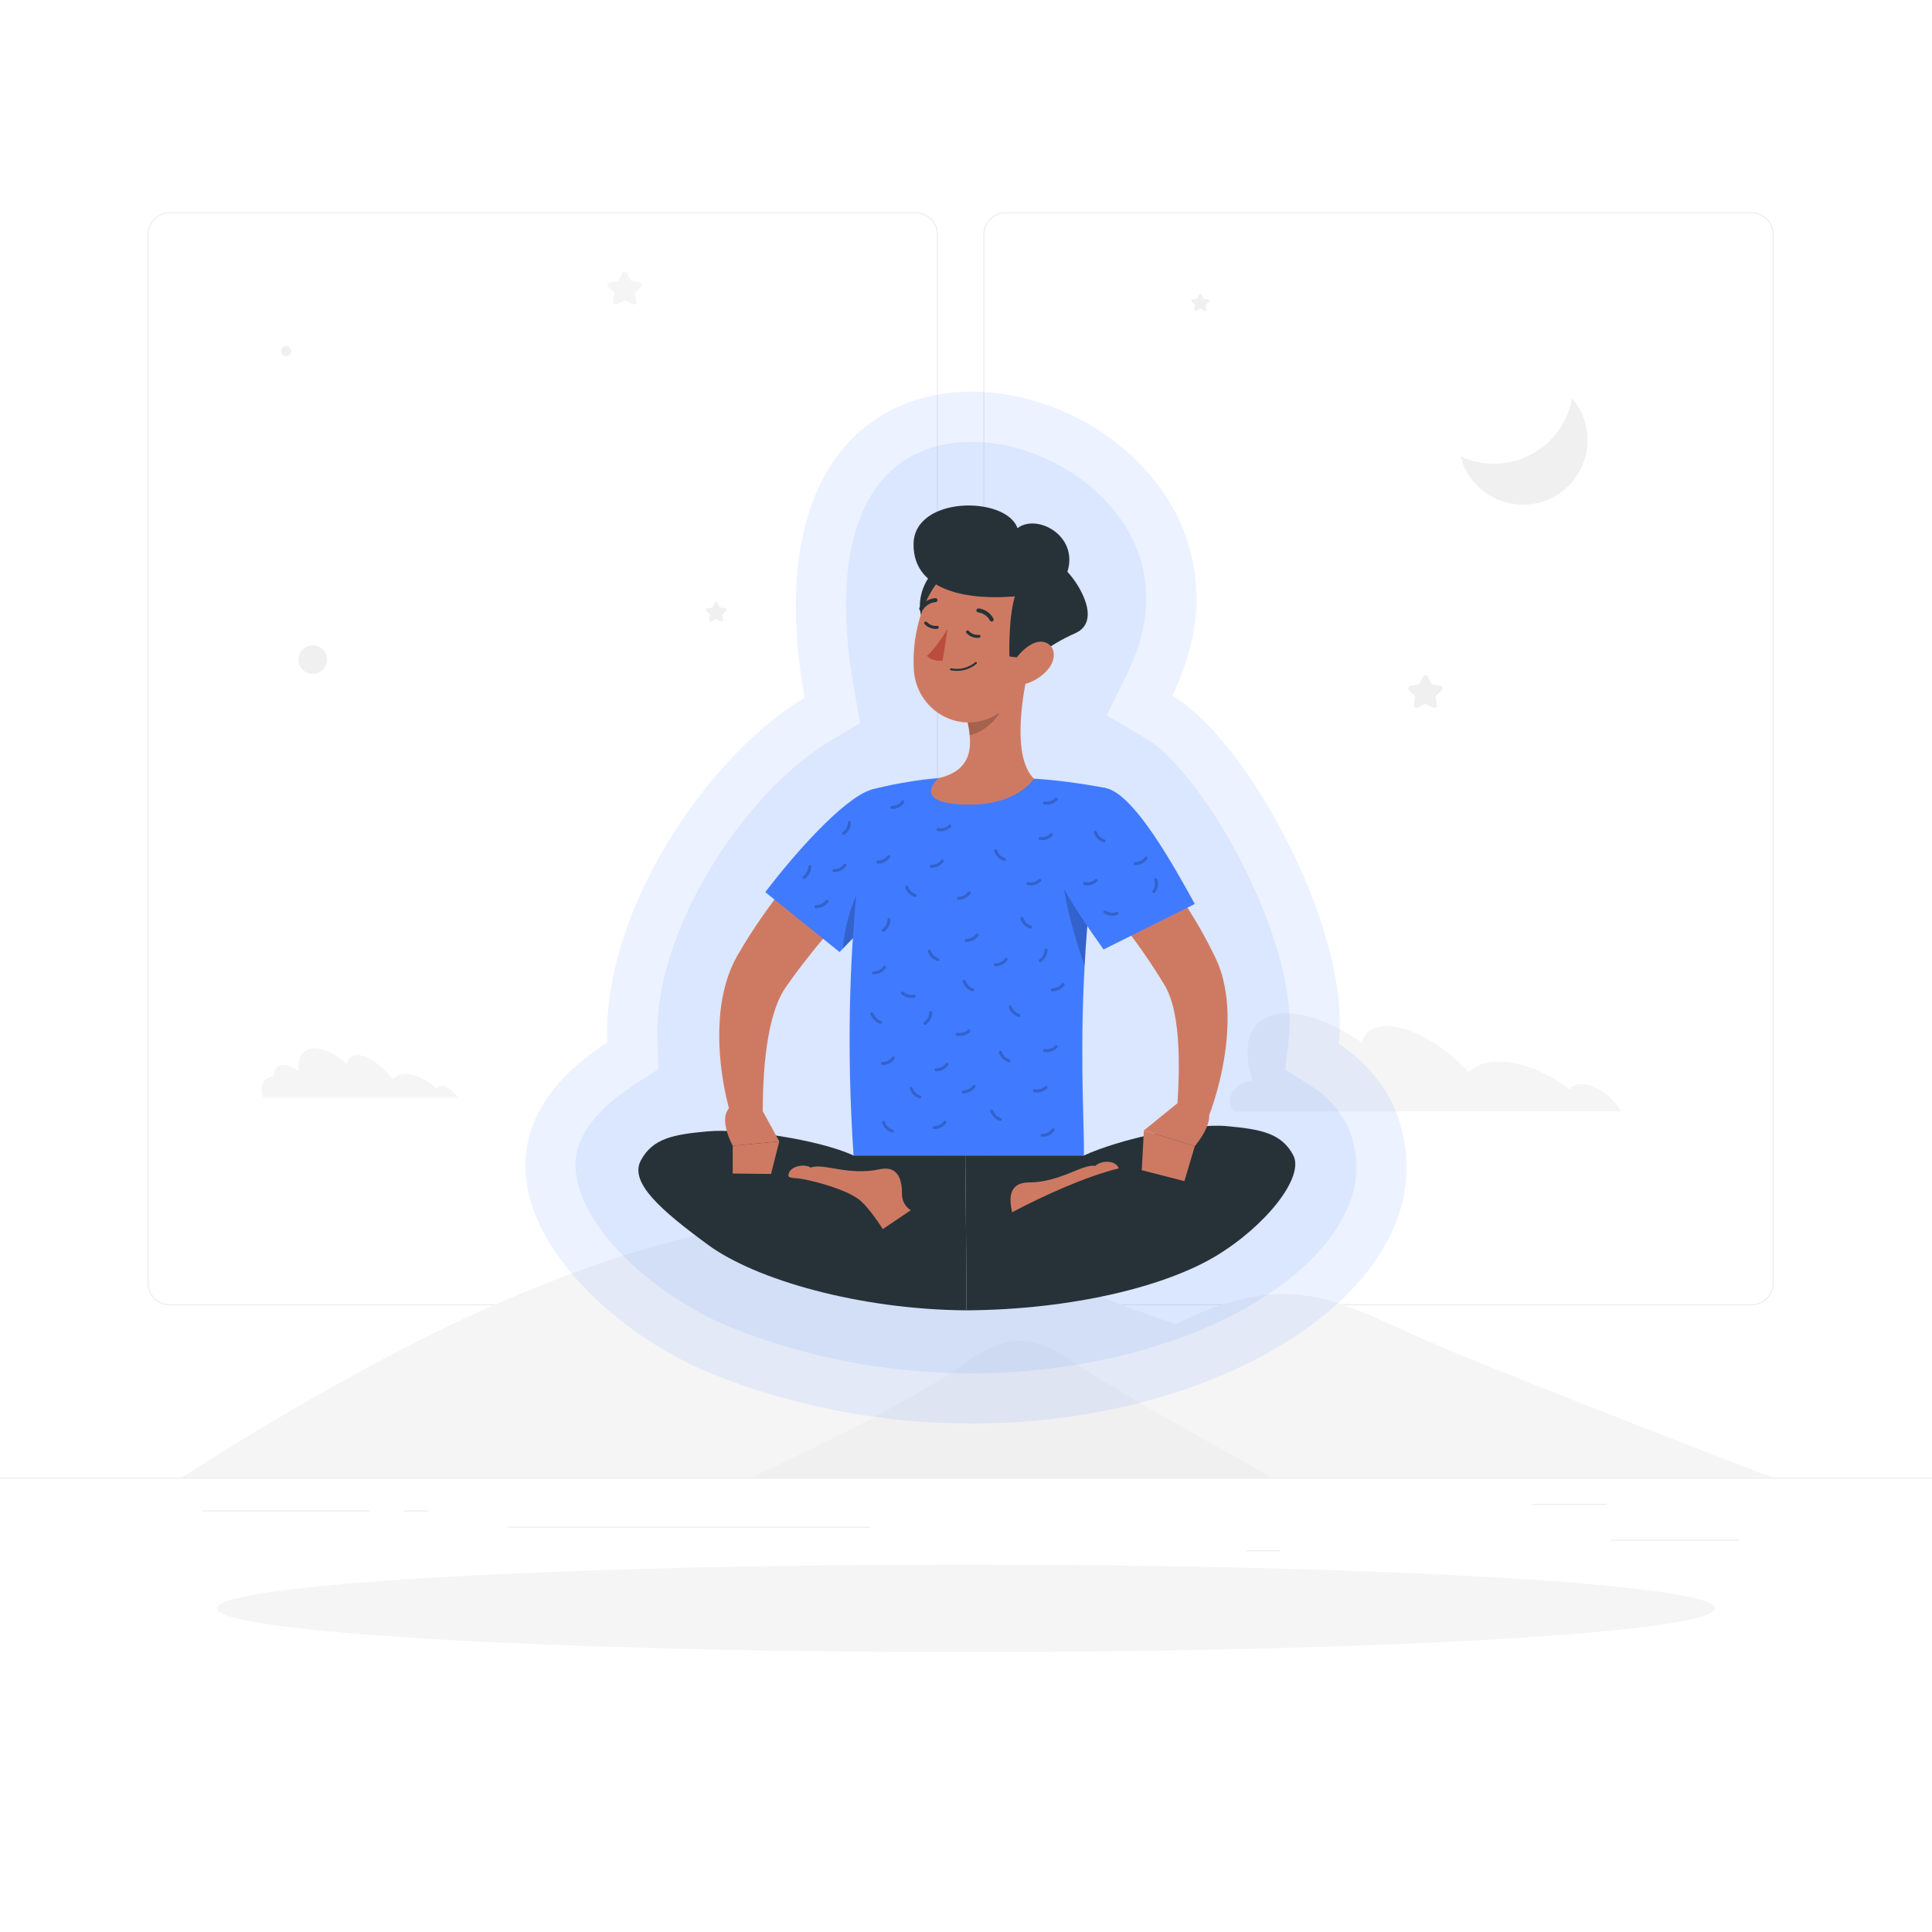 <?xml version="1.0" encoding="utf-8"?>
<!-- Generator: Adobe Illustrator 27.5.0, SVG Export Plug-In . SVG Version: 6.00 Build 0)  -->
<svg version="1.1" xmlns="http://www.w3.org/2000/svg" xmlns:xlink="http://www.w3.org/1999/xlink" x="0px" y="0px"
	 viewBox="0 0 500 500" style="enable-background:new 0 0 500 500;" xml:space="preserve">
<g id="Background_Complete">
	<g>
		<rect y="382.398" style="fill:#EBEBEB;" width="500" height="0.25"/>
		<rect x="416.779" y="398.494" style="fill:#EBEBEB;" width="33.122" height="0.25"/>
		<rect x="322.527" y="401.208" style="fill:#EBEBEB;" width="8.693" height="0.25"/>
		<rect x="396.586" y="389.208" style="fill:#EBEBEB;" width="19.192" height="0.25"/>
		<rect x="52.459" y="390.888" style="fill:#EBEBEB;" width="43.193" height="0.25"/>
		<rect x="104.556" y="390.888" style="fill:#EBEBEB;" width="6.333" height="0.25"/>
		<rect x="131.471" y="395.111" style="fill:#EBEBEB;" width="93.676" height="0.25"/>
		<path style="fill:#EBEBEB;" d="M237.014,337.8H43.915c-3.147,0-5.708-2.561-5.708-5.708V60.66c0-3.147,2.561-5.708,5.708-5.708
			h193.099c3.146,0,5.707,2.561,5.707,5.708v271.432C242.721,335.239,240.16,337.8,237.014,337.8z M43.915,55.203
			c-3.01,0-5.458,2.448-5.458,5.458v271.432c0,3.01,2.448,5.458,5.458,5.458h193.099c3.009,0,5.457-2.448,5.457-5.458V60.66
			c0-3.009-2.448-5.458-5.457-5.458H43.915z"/>
		<path style="fill:#EBEBEB;" d="M453.31,337.8H260.212c-3.147,0-5.707-2.561-5.707-5.708V60.66c0-3.147,2.561-5.708,5.707-5.708
			H453.31c3.148,0,5.708,2.561,5.708,5.708v271.432C459.019,335.239,456.458,337.8,453.31,337.8z M260.212,55.203
			c-3.009,0-5.457,2.448-5.457,5.458v271.432c0,3.01,2.448,5.458,5.457,5.458H453.31c3.01,0,5.458-2.448,5.458-5.458V60.66
			c0-3.009-2.448-5.458-5.458-5.458H260.212z"/>
	</g>
	<g>
		<path style="fill:#F5F5F5;" d="M161.054,70.685l-0.845,1.713c-0.099,0.202-0.292,0.341-0.514,0.374l-1.89,0.275
			c-0.56,0.081-0.784,0.77-0.379,1.165l1.368,1.333c0.161,0.157,0.235,0.383,0.196,0.605l-0.323,1.882
			c-0.096,0.558,0.49,0.984,0.991,0.72l1.69-0.889c0.199-0.105,0.437-0.105,0.636,0l1.691,0.889c0.501,0.264,1.087-0.162,0.991-0.72
			l-0.323-1.882c-0.038-0.222,0.035-0.448,0.197-0.605l1.368-1.333c0.406-0.395,0.182-1.084-0.379-1.165l-1.89-0.275
			c-0.223-0.032-0.415-0.172-0.514-0.374l-0.845-1.713C162.029,70.177,161.305,70.177,161.054,70.685z"/>
		<path style="fill:#F0F0F0;" d="M368.281,175.094l-0.845,1.713c-0.099,0.202-0.292,0.342-0.514,0.374l-1.89,0.275
			c-0.561,0.081-0.784,0.77-0.379,1.165l1.368,1.333c0.161,0.157,0.234,0.383,0.197,0.605l-0.323,1.882
			c-0.096,0.558,0.49,0.984,0.991,0.72l1.691-0.889c0.199-0.105,0.437-0.105,0.636,0l1.69,0.889c0.501,0.264,1.087-0.162,0.991-0.72
			l-0.323-1.882c-0.038-0.222,0.035-0.448,0.197-0.605l1.368-1.333c0.406-0.395,0.182-1.084-0.379-1.165l-1.89-0.275
			c-0.223-0.032-0.415-0.172-0.514-0.374l-0.845-1.713C369.255,174.586,368.531,174.586,368.281,175.094z"/>
		<path style="fill:#F0F0F0;" d="M399.424,129.753c-8.748,2.919-18.201-1.805-21.12-10.552c-0.12-0.361-0.228-0.72-0.317-1.079
			c4.592,2.114,9.956,2.551,15.129,0.825c7.383-2.463,12.441-8.691,13.757-15.841c1.342,1.581,2.412,3.439,3.108,5.526
			C412.901,117.38,408.172,126.835,399.424,129.753z"/>
		<path style="fill:#F0F0F0;" d="M310.302,76.242l-0.441,0.894c-0.052,0.105-0.152,0.178-0.269,0.195l-0.987,0.143
			c-0.293,0.043-0.41,0.402-0.198,0.609l0.714,0.696c0.084,0.082,0.122,0.2,0.103,0.316l-0.169,0.983
			c-0.05,0.292,0.256,0.514,0.518,0.376l0.883-0.464c0.104-0.055,0.228-0.055,0.332,0l0.883,0.464
			c0.262,0.138,0.568-0.085,0.518-0.376l-0.169-0.983c-0.02-0.116,0.018-0.234,0.103-0.316l0.714-0.696
			c0.212-0.206,0.095-0.566-0.198-0.609l-0.987-0.143c-0.116-0.017-0.217-0.09-0.269-0.195l-0.441-0.894
			C310.811,75.977,310.433,75.977,310.302,76.242z"/>
		<path style="fill:#F0F0F0;" d="M184.975,156.012l-0.505,1.024c-0.059,0.121-0.174,0.204-0.307,0.224l-1.13,0.164
			c-0.335,0.049-0.469,0.46-0.226,0.697l0.817,0.797c0.096,0.094,0.14,0.229,0.118,0.361l-0.193,1.125
			c-0.057,0.334,0.293,0.588,0.593,0.431l1.01-0.531c0.119-0.063,0.261-0.063,0.38,0l1.011,0.531c0.3,0.157,0.65-0.097,0.592-0.431
			l-0.193-1.125c-0.023-0.133,0.021-0.268,0.118-0.361l0.817-0.797c0.242-0.236,0.109-0.648-0.226-0.697l-1.13-0.164
			c-0.133-0.019-0.248-0.103-0.307-0.224l-0.505-1.024C185.558,155.709,185.125,155.709,184.975,156.012z"/>
		<circle style="fill:#F0F0F0;" cx="74.056" cy="90.875" r="1.327"/>
		<circle style="fill:#F0F0F0;" cx="80.937" cy="170.709" r="3.696"/>
		<path style="fill:#F5F5F5;" d="M372.778,348.493c-25.58-10.747-37.419-21.282-68.517-5.779
			c-13.995-4.791-26.294-9.585-35.247-14.105c-48.449-24.46-97.162-9.408-136.718,7.213C92.739,352.442,47,382.398,47,382.398
			h149.847H449.61h9.158C458.769,382.398,398.512,359.306,372.778,348.493z"/>
		<g>
			<path style="fill:#F0F0F0;" d="M284.973,357.127c-13.255-8.059-19.342-15.966-35.577-4.106
				c-15.44,11.28-55.04,29.377-55.04,29.377h134.909C329.264,382.398,298.228,365.186,284.973,357.127z"/>
		</g>
		<path style="fill:#F5F5F5;" d="M408.969,280.578c-1.279,0.072-2.217,0.556-2.775,1.327c-6.112-4.611-13.205-7.445-19.128-7.131
			c-3.011,0.153-5.375,1.103-7.032,2.655c-6.508-6.961-14.903-11.895-21.084-11.895c-3.512,0-5.735,1.597-6.578,4.261
			c-6.742-4.673-13.716-7.544-19.398-7.544c-9.061,0-12.188,7.293-8.74,17.537c-4.274,0.183-7.871,4.227-4.801,7.858h100.068
			c-0.121-0.224-0.242-0.448-0.379-0.682C416.924,283.26,412.382,280.399,408.969,280.578z"/>
		<path style="fill:#F5F5F5;" d="M114.133,281.021c-0.549,0.033-0.939,0.291-1.16,0.705c-2.705-2.453-5.789-3.958-8.307-3.791
			c-1.286,0.081-2.275,0.59-2.946,1.415c-0.003,0.005-0.004,0-0.004,0c-2.915-3.696-6.6-6.316-9.241-6.316
			c-1.503,0-2.419,0.848-2.721,2.263c-2.973-2.486-6.008-4.01-8.436-4.01c-3.01,0-4.398,2.343-4.074,5.949
			c-1.424-1.048-2.832-1.667-3.992-1.667c-1.607,0-2.39,1.186-2.307,3.044c-0.142,0-0.282,0.009-0.42,0.028
			c-2.46,0.31-3.461,2.71-2.351,5.454h50.25C117.37,282.284,115.51,280.931,114.133,281.021z"/>
	</g>
</g>
<g id="Background_Simple" style="display:none;">
	<g>
		<path style="display:inline;fill:#407BFF;" d="M350.854,167.743c40.557,102.146-47.114,102.811-72.688,143.221
			c-25.619,40.483-98.486,61.863-132.121-26.234c-28.082-73.552,49.257-55.194,92.446-82.289
			C273.905,180.223,310.297,65.597,350.854,167.743z"/>
		<path style="display:inline;opacity:0.9;fill:#FFFFFF;" d="M350.854,167.743c40.557,102.146-47.114,102.811-72.688,143.221
			c-25.619,40.483-98.486,61.863-132.121-26.234c-28.082-73.552,49.257-55.194,92.446-82.289
			C273.905,180.223,310.297,65.597,350.854,167.743z"/>
	</g>
	<g style="display:inline;">
		<ellipse style="fill:#407BFF;" cx="250.728" cy="236.037" rx="155.118" ry="154.627"/>
		<ellipse style="opacity:0.9;fill:#FFFFFF;" cx="250.728" cy="236.037" rx="155.118" ry="154.627"/>
	</g>
</g>
<g id="Shadow_1_">
	<ellipse id="_x3C_Path_x3E__47_" style="fill:#F5F5F5;" cx="250" cy="416.238" rx="193.889" ry="11.323"/>
</g>
<g id="Character">
	<g>
		<path style="opacity:0.1;fill:#407BFF;" d="M360.237,285.248c-3.751-7.001-8.623-11.774-13.784-15.059
			c3.393-29.325-23.632-78.781-43.074-90.147c39.009-79.589-117.903-127.756-95.145,0.533
			c-24.829,14.782-52.387,54.967-51.084,89.208c-47.315,30.654-5.195,73.128,27.859,86.071
			C279.168,393.089,385.557,340.951,360.237,285.248z"/>
		<path style="opacity:0.1;fill:#407BFF;" d="M251.486,355.411c-21.4-0.001-42.158-3.919-61.698-11.646
			c-18.37-7.193-39.136-24.653-40.723-40.346c-0.303-2.996-1.226-12.114,15.153-22.725l6.203-4.019l-0.281-7.386
			c-1.084-28.49,22.729-64.437,44.744-77.544l7.719-4.596l-1.569-8.845c-4.345-24.494-1.874-43.128,7.146-53.889
			c6.968-8.313,16.507-10.058,23.281-10.058c15.409,0,31.753,8.953,39.747,21.773c7.039,11.289,7.211,24.495,0.498,38.191
			l-5.317,10.847l10.429,6.097c5.794,3.388,16.102,15.144,25.044,32.95c8.562,17.051,12.927,33.679,11.678,44.48l-0.936,8.088
			l6.869,4.373c3.794,2.415,6.775,5.643,9.104,9.86c3.997,9.088,3.141,17.855-2.611,26.789
			c-14.259,22.143-53.106,37.606-94.471,37.606C251.491,355.411,251.489,355.411,251.486,355.411z"/>
		<g>
			<path style="fill:#CE7A63;" d="M231.235,222.738l-3.361,3.543l-3.403,3.652c-2.248,2.458-4.506,4.912-6.683,7.42
				c-4.385,4.989-8.597,10.097-12.431,15.328l-1.407,1.971l-0.352,0.493l-0.262,0.385c-0.157,0.244-0.337,0.46-0.481,0.733
				c-0.623,1.018-1.216,2.189-1.719,3.473c-1.003,2.565-1.767,5.499-2.298,8.564c-0.558,3.065-0.886,6.273-1.12,9.526
				c-0.097,1.627-0.201,3.27-0.24,4.917c-0.059,1.625-0.079,3.353-0.094,4.875l-8.087,1.426c-0.575-1.872-1.009-3.562-1.407-5.36
				c-0.373-1.778-0.724-3.567-0.974-5.377c-0.53-3.619-0.819-7.308-0.778-11.099c0.034-1.895,0.134-3.812,0.349-5.763
				c0.228-1.951,0.59-3.925,1.095-5.932c0.506-2.003,1.175-4.049,2.153-6.078c0.219-0.508,0.511-1.014,0.774-1.52
				c0.13-0.238,0.285-0.539,0.397-0.724l0.349-0.589l1.4-2.359c1.896-3.109,3.914-6.114,6.014-9.019
				c2.07-2.938,4.288-5.732,6.515-8.51c2.246-2.763,4.563-5.451,6.951-8.078c1.194-1.314,2.397-2.617,3.64-3.893
				c1.244-1.302,2.463-2.508,3.851-3.841L231.235,222.738z"/>
			<path style="fill:#407BFF;" d="M225.379,204.411c10.894-3.437,17,12.058,8.415,23.704c-4.725,6.428-11.671,13.115-16.512,18.277
				l-19.219-15.496C204.998,221.69,218.092,206.712,225.379,204.411z"/>
			<path style="opacity:0.2;" d="M227.802,223.817c-5.381,3.263-8.899,12.856-9.702,21.718c3.141-3.311,7.012-7.183,10.567-11.176
				L227.802,223.817z"/>
			<path style="fill:#407BFF;" d="M280.443,255.189c-0.901,21.646,0.256,38.348,0.061,43.863h-59.604
				c-3.786-56.537,4.163-91.233,4.48-94.642c0.621-0.183,2.702-0.743,5.843-1.376c2.983-0.572,6.72-1.217,10.531-1.57
				c6.586-0.584,17.397-0.353,24.859,0c4.347,0.207,8.766,0.743,12.296,1.254c4.249,0.621,7.22,1.23,7.22,1.23
				c-0.28,1.181-0.621,2.325-0.816,3.531C282.561,224.023,281.039,240.654,280.443,255.189z"/>
			<path style="opacity:0.2;" d="M275.5,220.554c-2.179,5.637,1.899,19.82,5.186,29.51c0.329-6.111,0.828-12.527,1.497-19.114
				L275.5,220.554z"/>
			<path style="fill:#CE7A63;" d="M266.087,173.584l-6.654,5.518l-9.059,7.524c0.266,1.225,0.473,2.465,0.576,3.66
				c0.487,4.912-0.782,9.383-8.011,11.094c0,0-7.447,6.279,6.392,6.844s18.246-6.697,18.246-6.697
				C262.163,196.187,264.243,181.596,266.087,173.584z"/>
			<path style="opacity:0.2;" d="M250.374,186.626c0.266,1.225,0.472,2.464,0.576,3.66c3.378-0.679,7.893-4.279,8.365-7.731
				c0.177-1.298,0.207-2.552,0.118-3.452L250.374,186.626z"/>
			<path style="fill:#263238;" d="M244.661,145.898c-5.461,1.807-9.876,12.486-3.322,18.351
				C247.894,170.115,253.049,143.123,244.661,145.898z"/>
			<path style="fill:#CE7A63;" d="M268.831,162.062c-2.313,10.636-3.125,16.96-9.408,21.813c-9.45,7.301-21.974,0.815-22.891-10.186
				c-0.826-9.902,3.095-25.632,14.284-28.644C261.84,142.078,271.144,151.426,268.831,162.062z"/>
			<path style="fill:#263238;" d="M262.644,154.342c-11.092,0.947-26.263-0.812-26.219-13.459
				c0.044-12.648,23.987-12.58,26.895-4.193c5.005-3.855,15.894,1.894,12.918,11.295c3.246,3.382,8.86,12.871,2.029,15.894
				c-7.264,3.215-10.691,6.831-10.691,6.831l-6.331-0.812C261.246,169.898,260.886,160.361,262.644,154.342z"/>
			<path style="fill:#CE7A63;" d="M271.281,173.161c-1.902,2.285-4.52,3.634-6.75,4.014c-3.354,0.573-4.109-2.535-2.405-5.537
				c1.534-2.702,5.128-6.255,8.123-5.463C273.201,166.957,273.456,170.548,271.281,173.161z"/>
			<path style="fill:#BA4D3C;" d="M245.228,162.748c0,0-2.768,4.796-5.336,6.964c1.328,1.625,4.064,1.28,4.064,1.28L245.228,162.748
				z"/>
			<path style="fill:#263238;" d="M247.079,173.603c3.466,0.258,5.565-1.759,5.66-1.853c0.102-0.1,0.104-0.264,0.003-0.366
				c-0.1-0.103-0.264-0.103-0.366-0.003c-0.024,0.023-2.411,2.322-6.217,1.576c-0.142-0.029-0.276,0.064-0.303,0.205
				c-0.028,0.14,0.064,0.276,0.205,0.303C246.411,173.534,246.751,173.579,247.079,173.603z"/>
			<path style="fill:#263238;" d="M256.652,160.855c0.085,0,0.171-0.021,0.251-0.065c0.25-0.139,0.341-0.455,0.202-0.705
				c-1.374-2.476-3.774-2.619-3.875-2.624c-0.268-0.04-0.529,0.205-0.542,0.492c-0.014,0.286,0.206,0.528,0.491,0.542
				c0.099,0.007,1.941,0.147,3.02,2.092C256.293,160.759,256.47,160.855,256.652,160.855z"/>
			<path style="fill:#263238;" d="M250.301,163.153c-0.063,0.015-0.122,0.045-0.173,0.092c-0.16,0.146-0.171,0.395-0.025,0.555
				c1.449,1.583,3.243,1.266,3.318,1.252c0.205-0.018,0.354-0.244,0.313-0.458c-0.04-0.213-0.245-0.353-0.458-0.313
				c-0.074,0.013-1.456,0.233-2.594-1.011C250.582,163.16,250.435,163.121,250.301,163.153z"/>
			<path style="fill:#263238;" d="M239.481,160.867c-0.062,0.016-0.122,0.047-0.172,0.094c-0.158,0.148-0.166,0.397-0.017,0.555
				c1.469,1.564,3.259,1.224,3.334,1.208c0.204-0.021,0.35-0.249,0.307-0.462c-0.043-0.213-0.249-0.35-0.462-0.307
				c-0.074,0.014-1.453,0.252-2.607-0.976C239.762,160.871,239.615,160.833,239.481,160.867z"/>
			<path style="fill:#263238;" d="M238.413,158.042c0.166,0,0.328-0.079,0.429-0.226c1.327-1.947,3.255-1.982,3.273-1.982
				c0.287-0.001,0.517-0.235,0.515-0.521c-0.001-0.285-0.233-0.515-0.518-0.515c-0.001,0-0.002,0-0.003,0
				c-0.102,0.001-2.495,0.043-4.124,2.434c-0.161,0.236-0.1,0.559,0.136,0.72C238.211,158.013,238.313,158.042,238.413,158.042z"/>
			<path style="fill:#263238;" d="M249.826,299.049h-28.929c-8.978-4.164-28.862-7.062-37.79-6.251
				c-8.928,0.812-14.203,1.826-17.247,7.507c-3.044,5.681,5.013,12.772,17.352,21.835c12.339,9.063,39.186,16.773,66.918,16.976
				C250.13,329.784,249.826,299.049,249.826,299.049z"/>
			<path style="fill:#263238;" d="M249.826,299.049H280.5c8.978-4.164,28-8.425,36.928-7.614c8.928,0.812,14.203,1.826,17.247,7.507
				c3.044,5.681-7.177,18.406-20.057,26.145c-12.88,7.739-36.755,13.826-64.487,14.029
				C250.13,329.784,249.826,299.049,249.826,299.049z"/>
			<path style="fill:#CE7A63;" d="M289.537,302.376c-8.205,1.972-19.454,7.037-27.611,11.358c0-0.109-0.024-0.207-0.049-0.316
				c-0.877-3.872-0.377-7.39,4.37-7.402c8.206-0.024,13.915-4.882,17.226-4.273C284.679,300.392,288.709,300.027,289.537,302.376z"
				/>
			<path style="fill:#CE7A63;" d="M233.43,308.912c0.019-3.978-1.225-7.308-5.862-6.292c-8.013,1.755-14.639-1.753-17.745-0.435
				c-1.467-1.062-5.488-0.543-5.789,1.933c-0.116,0.958,1.731,0.589,4.359,1.144c4.166,0.88,10.279,2.657,13.543,4.899
				c2.885,1.982,6.521,7.935,6.521,7.935l7.268-4.903C235.725,313.193,233.415,312.037,233.43,308.912z"/>
			<path style="fill:#CE7A63;" d="M288.893,210.904c1.308,1.394,2.438,2.64,3.592,3.991c1.153,1.322,2.261,2.673,3.362,4.031
				c2.196,2.719,4.313,5.502,6.353,8.355c2.014,2.876,4.02,5.759,5.854,8.795c0.949,1.487,1.824,3.05,2.734,4.572
				c0.857,1.58,1.738,3.117,2.533,4.749l1.218,2.439l0.7,1.579l0.584,1.571c0.714,2.087,1.131,4.147,1.429,6.147
				c0.594,4.004,0.518,7.811,0.236,11.5c-0.334,3.684-0.923,7.252-1.756,10.731c-0.839,3.506-1.82,6.817-3.196,10.272l-7.952-2.05
				c0.106-1.501,0.223-3.193,0.299-4.792c0.1-1.617,0.13-3.237,0.175-4.841c0.057-3.211,0.005-6.384-0.248-9.449
				c-0.235-3.055-0.689-6.024-1.406-8.647c-0.361-1.309-0.823-2.519-1.312-3.585l-0.382-0.768l-0.408-0.696l-1.227-1.993
				c-3.321-5.351-7.145-10.577-11.1-15.706c-1.987-2.565-4.031-5.098-6.093-7.615l-3.118-3.748l-3.08-3.624L288.893,210.904z"/>
			<path style="fill:#407BFF;" d="M286.123,203.947c-10.966-2.111-19.308,10.419-12.672,22.748
				c3.65,6.804,8.189,13.492,12.149,19.031l23.615-11.78C303.824,224.191,293.457,205.361,286.123,203.947z"/>
			<path style="fill:#CE7A63;" d="M304.624,285.592l-8.584,6.966l13.176,4.064c0,0,6.485-7.534,2.323-10.555L304.624,285.592z"/>
			<polygon style="fill:#CE7A63;" points="295.481,302.846 306.521,305.677 309.216,296.623 296.04,292.559 			"/>
			<path style="fill:#CE7A63;" d="M196.887,286.636l4.785,8.756l-12.044,1.14c0,0-4.611-8.334,0.266-10.57L196.887,286.636z"/>
			<polygon style="fill:#CE7A63;" points="199.542,303.813 189.628,303.711 189.628,296.533 201.672,295.392 			"/>
			<g style="opacity:0.2;">
				<path d="M258.952,271.923c-0.063-0.012-0.13-0.008-0.196,0.014c-0.205,0.07-0.316,0.292-0.246,0.498
					c0.688,2.033,2.457,2.466,2.531,2.483c0.194,0.066,0.422-0.081,0.471-0.293c0.049-0.211-0.082-0.422-0.292-0.471
					c-0.073-0.018-1.427-0.374-1.966-1.97C259.206,272.043,259.087,271.948,258.952,271.923z"/>
				<path d="M248.894,282.388c-0.031,0.056-0.049,0.121-0.049,0.19c0,0.217,0.176,0.393,0.393,0.392
					c2.146-0.002,3.122-1.54,3.162-1.605c0.125-0.163,0.058-0.426-0.127-0.54c-0.185-0.114-0.426-0.057-0.54,0.127
					c-0.041,0.064-0.81,1.233-2.495,1.234C249.089,282.185,248.961,282.267,248.894,282.388z"/>
				<path d="M241.387,291.628c-0.031,0.056-0.049,0.121-0.049,0.19c0,0.217,0.176,0.393,0.393,0.392
					c2.146-0.002,3.122-1.54,3.162-1.605c0.125-0.163,0.058-0.426-0.127-0.54c-0.184-0.114-0.426-0.057-0.54,0.126
					c-0.041,0.064-0.81,1.233-2.495,1.234C241.583,291.425,241.454,291.507,241.387,291.628z"/>
				<path d="M269.375,293.636c-0.031,0.056-0.049,0.121-0.049,0.19c0,0.217,0.176,0.393,0.393,0.392
					c2.146-0.002,3.122-1.54,3.162-1.605c0.125-0.163,0.058-0.426-0.127-0.54c-0.185-0.114-0.426-0.057-0.54,0.126
					c-0.041,0.064-0.81,1.233-2.495,1.234C269.57,293.434,269.442,293.516,269.375,293.636z"/>
				<path d="M241.889,276.671c-0.031,0.056-0.049,0.121-0.049,0.19c0,0.217,0.176,0.393,0.393,0.392
					c2.146-0.002,3.122-1.54,3.162-1.605c0.125-0.163,0.058-0.426-0.127-0.54c-0.184-0.114-0.426-0.057-0.54,0.127
					c-0.041,0.064-0.81,1.233-2.495,1.234C242.085,276.468,241.956,276.55,241.889,276.671z"/>
				<path d="M228.033,275.048c-0.031,0.056-0.049,0.121-0.049,0.19c0,0.217,0.176,0.393,0.393,0.392
					c2.146-0.002,3.122-1.54,3.162-1.605c0.125-0.163,0.058-0.426-0.127-0.54c-0.184-0.114-0.426-0.057-0.54,0.126
					c-0.041,0.064-0.81,1.232-2.495,1.234C228.229,274.845,228.1,274.927,228.033,275.048z"/>
				<path d="M240.576,245.733c-0.063-0.012-0.13-0.008-0.196,0.014c-0.205,0.07-0.316,0.292-0.246,0.498
					c0.688,2.033,2.457,2.466,2.531,2.483c0.194,0.066,0.422-0.081,0.471-0.293c0.049-0.211-0.082-0.422-0.292-0.471
					c-0.073-0.018-1.427-0.374-1.966-1.97C240.831,245.853,240.712,245.758,240.576,245.733z"/>
				<path d="M233.382,256.597c-0.061,0.021-0.117,0.057-0.163,0.109c-0.144,0.162-0.131,0.41,0.031,0.554
					c1.599,1.431,3.352,0.938,3.426,0.915c0.202-0.038,0.327-0.278,0.266-0.487c-0.061-0.208-0.279-0.327-0.486-0.266
					c-0.073,0.02-1.426,0.377-2.682-0.747C233.663,256.577,233.513,256.552,233.382,256.597z"/>
				<path d="M225.735,251.589c-0.031,0.056-0.049,0.121-0.049,0.19c0,0.217,0.176,0.393,0.393,0.392
					c2.146-0.002,3.122-1.54,3.162-1.605c0.125-0.163,0.058-0.426-0.127-0.54c-0.185-0.114-0.426-0.057-0.54,0.127
					c-0.041,0.063-0.81,1.232-2.495,1.234C225.93,251.386,225.801,251.468,225.735,251.589z"/>
				<path d="M249.6,253.583c-0.063-0.011-0.13-0.008-0.196,0.014c-0.205,0.07-0.316,0.292-0.246,0.498
					c0.688,2.033,2.457,2.466,2.531,2.483c0.194,0.066,0.422-0.081,0.471-0.293c0.049-0.211-0.082-0.422-0.292-0.471
					c-0.073-0.018-1.427-0.374-1.966-1.97C249.854,253.703,249.736,253.608,249.6,253.583z"/>
				<path d="M235.903,281.286c-0.063-0.012-0.13-0.008-0.196,0.014c-0.205,0.07-0.316,0.292-0.246,0.498
					c0.688,2.033,2.457,2.466,2.531,2.483c0.194,0.066,0.422-0.081,0.471-0.293c0.049-0.211-0.082-0.422-0.292-0.471
					c-0.073-0.018-1.427-0.374-1.966-1.97C236.157,281.407,236.039,281.311,235.903,281.286z"/>
				<path d="M225.725,261.96c-0.063-0.012-0.13-0.008-0.196,0.014c-0.205,0.07-0.316,0.293-0.246,0.498
					c0.688,2.033,2.457,2.466,2.531,2.483c0.194,0.066,0.422-0.081,0.471-0.293c0.049-0.211-0.082-0.422-0.292-0.471
					c-0.073-0.018-1.427-0.374-1.966-1.97C225.979,262.08,225.861,261.984,225.725,261.96z"/>
				<path d="M261.511,260.172c-0.063-0.011-0.13-0.008-0.196,0.014c-0.205,0.07-0.316,0.292-0.246,0.498
					c0.688,2.033,2.457,2.466,2.531,2.483c0.194,0.066,0.422-0.081,0.471-0.293c0.049-0.211-0.082-0.422-0.292-0.471
					c-0.073-0.018-1.427-0.374-1.966-1.97C261.766,260.293,261.647,260.197,261.511,260.172z"/>
				<path d="M256.731,287.108c-0.063-0.012-0.13-0.008-0.196,0.014c-0.205,0.07-0.316,0.292-0.246,0.498
					c0.688,2.033,2.457,2.466,2.531,2.483c0.194,0.066,0.422-0.081,0.471-0.293c0.049-0.211-0.082-0.422-0.292-0.471
					c-0.073-0.018-1.427-0.374-1.966-1.97C256.985,287.229,256.867,287.133,256.731,287.108z"/>
				<path d="M247.394,267.405c-0.041,0.049-0.071,0.109-0.084,0.177c-0.041,0.213,0.099,0.419,0.311,0.46
					c2.107,0.405,3.357-0.921,3.409-0.977c0.153-0.137,0.138-0.407-0.022-0.555c-0.16-0.147-0.407-0.137-0.554,0.022
					c-0.052,0.055-1.029,1.057-2.684,0.738C247.624,267.243,247.483,267.299,247.394,267.405z"/>
				<path d="M238.975,264.899c0.007,0.064,0.03,0.127,0.069,0.184c0.125,0.177,0.37,0.22,0.547,0.095
					c1.753-1.237,1.666-3.056,1.661-3.133c0.008-0.205-0.198-0.382-0.415-0.369c-0.217,0.013-0.381,0.198-0.369,0.414
					c0.003,0.075,0.047,1.474-1.33,2.445C239.018,264.621,238.96,264.761,238.975,264.899z"/>
				<path d="M268.809,248.672c0.007,0.064,0.03,0.127,0.069,0.184c0.125,0.177,0.37,0.22,0.547,0.095
					c1.754-1.237,1.666-3.056,1.661-3.133c0.008-0.205-0.198-0.382-0.415-0.369c-0.217,0.013-0.381,0.198-0.369,0.414
					c0.003,0.075,0.047,1.474-1.33,2.445C268.852,248.394,268.794,248.535,268.809,248.672z"/>
				<path d="M217.929,215.71c0.007,0.064,0.03,0.127,0.069,0.184c0.125,0.177,0.37,0.22,0.547,0.095
					c1.753-1.237,1.666-3.056,1.661-3.133c0.008-0.205-0.198-0.382-0.415-0.369c-0.217,0.013-0.381,0.198-0.369,0.414
					c0.003,0.075,0.047,1.474-1.33,2.445C217.972,215.432,217.914,215.573,217.929,215.71z"/>
				<path d="M228.165,240.845c0.007,0.064,0.03,0.127,0.069,0.184c0.125,0.177,0.37,0.22,0.547,0.095
					c1.753-1.237,1.666-3.056,1.661-3.133c0.008-0.205-0.198-0.382-0.415-0.369c-0.217,0.013-0.381,0.198-0.369,0.414
					c0.003,0.075,0.047,1.474-1.33,2.445C228.208,240.567,228.15,240.707,228.165,240.845z"/>
				<path d="M264.545,237.326c-0.063-0.012-0.13-0.008-0.196,0.014c-0.205,0.07-0.316,0.292-0.246,0.498
					c0.688,2.033,2.457,2.466,2.531,2.483c0.194,0.066,0.422-0.081,0.471-0.293c0.049-0.211-0.082-0.422-0.292-0.471
					c-0.073-0.018-1.427-0.374-1.966-1.97C264.8,237.446,264.681,237.35,264.545,237.326z"/>
				<path d="M257.249,249.498c-0.031,0.056-0.049,0.121-0.049,0.19c0,0.217,0.176,0.393,0.393,0.392
					c2.146-0.002,3.122-1.54,3.162-1.605c0.125-0.163,0.058-0.426-0.127-0.54c-0.185-0.114-0.426-0.057-0.54,0.126
					c-0.041,0.063-0.81,1.232-2.495,1.234C257.444,249.296,257.315,249.377,257.249,249.498z"/>
				<path d="M267.392,282.009c-0.041,0.049-0.071,0.109-0.084,0.177c-0.041,0.213,0.098,0.419,0.311,0.46
					c2.107,0.406,3.358-0.919,3.409-0.975c0.153-0.136,0.138-0.407-0.022-0.555c-0.159-0.147-0.407-0.137-0.554,0.022
					c-0.052,0.055-1.029,1.056-2.684,0.737C267.622,281.847,267.481,281.903,267.392,282.009z"/>
				<path d="M228.739,290.105c-0.063-0.012-0.13-0.008-0.196,0.014c-0.205,0.07-0.316,0.293-0.246,0.498
					c0.688,2.033,2.457,2.466,2.531,2.483c0.194,0.066,0.422-0.081,0.471-0.293c0.049-0.211-0.082-0.422-0.292-0.471
					c-0.073-0.018-1.427-0.374-1.966-1.97C228.994,290.226,228.875,290.13,228.739,290.105z"/>
				<path d="M270.027,271.651c-0.039,0.052-0.065,0.113-0.075,0.181c-0.03,0.215,0.12,0.414,0.334,0.443
					c2.125,0.297,3.306-1.09,3.355-1.15c0.146-0.144,0.117-0.414-0.051-0.553c-0.167-0.139-0.414-0.116-0.552,0.05
					c-0.049,0.057-0.974,1.108-2.643,0.874C270.248,271.477,270.11,271.54,270.027,271.651z"/>
				<path d="M257.746,219.79c-0.063-0.011-0.13-0.008-0.196,0.014c-0.205,0.07-0.316,0.292-0.246,0.498
					c0.688,2.033,2.457,2.466,2.531,2.483c0.194,0.066,0.422-0.081,0.471-0.293c0.049-0.211-0.082-0.422-0.292-0.471
					c-0.073-0.018-1.427-0.374-1.966-1.97C258.001,219.91,257.882,219.814,257.746,219.79z"/>
				<path d="M283.557,215.01c-0.063-0.012-0.13-0.008-0.196,0.014c-0.205,0.07-0.316,0.292-0.246,0.498
					c0.688,2.033,2.457,2.466,2.531,2.483c0.194,0.066,0.422-0.081,0.471-0.293c0.049-0.211-0.082-0.422-0.292-0.471
					c-0.073-0.018-1.427-0.374-1.966-1.97C283.811,215.13,283.693,215.035,283.557,215.01z"/>
				<path d="M247.689,232.277c-0.031,0.056-0.049,0.121-0.049,0.19c0,0.217,0.176,0.393,0.393,0.392
					c2.146-0.002,3.122-1.54,3.162-1.605c0.125-0.163,0.058-0.426-0.127-0.54c-0.185-0.114-0.426-0.057-0.54,0.127
					c-0.041,0.063-0.81,1.232-2.495,1.234C247.884,232.075,247.756,232.157,247.689,232.277z"/>
				<path d="M293.402,223.32c-0.031,0.056-0.049,0.121-0.049,0.19c0,0.217,0.176,0.393,0.393,0.392
					c2.146-0.002,3.122-1.54,3.162-1.605c0.125-0.163,0.058-0.426-0.127-0.54c-0.185-0.114-0.426-0.057-0.54,0.127
					c-0.041,0.063-0.81,1.232-2.495,1.234C293.598,223.118,293.469,223.2,293.402,223.32z"/>
				<path d="M240.684,224.016c-0.031,0.056-0.049,0.121-0.049,0.19c0,0.217,0.176,0.393,0.393,0.392
					c2.146-0.002,3.122-1.54,3.162-1.605c0.125-0.163,0.058-0.426-0.127-0.54c-0.185-0.114-0.426-0.057-0.54,0.127
					c-0.041,0.063-0.81,1.232-2.495,1.234C240.879,223.814,240.751,223.895,240.684,224.016z"/>
				<path d="M230.494,208.775c-0.031,0.056-0.049,0.121-0.049,0.19c0,0.217,0.176,0.393,0.393,0.392
					c2.146-0.002,3.122-1.54,3.162-1.605c0.125-0.163,0.058-0.426-0.127-0.54c-0.185-0.114-0.426-0.057-0.54,0.127
					c-0.041,0.063-0.81,1.232-2.495,1.234C230.689,208.573,230.561,208.655,230.494,208.775z"/>
				<path d="M226.828,222.914c-0.031,0.056-0.049,0.121-0.049,0.19c0,0.217,0.176,0.393,0.393,0.392
					c2.146-0.002,3.122-1.54,3.162-1.605c0.125-0.163,0.058-0.426-0.127-0.54c-0.185-0.114-0.426-0.057-0.54,0.126
					c-0.041,0.064-0.81,1.232-2.495,1.234C227.023,222.711,226.895,222.793,226.828,222.914z"/>
				<path d="M215.498,225.119c-0.031,0.056-0.049,0.121-0.049,0.19c0,0.217,0.176,0.393,0.393,0.392
					c2.146-0.002,3.122-1.54,3.162-1.605c0.125-0.163,0.058-0.426-0.127-0.54c-0.185-0.114-0.426-0.057-0.54,0.126
					c-0.041,0.064-0.81,1.233-2.495,1.234C215.693,224.916,215.565,224.998,215.498,225.119z"/>
				<path d="M234.698,229.153c-0.063-0.011-0.13-0.008-0.196,0.014c-0.205,0.07-0.316,0.292-0.246,0.498
					c0.688,2.033,2.457,2.466,2.531,2.483c0.194,0.066,0.422-0.081,0.471-0.293c0.049-0.211-0.082-0.422-0.292-0.471
					c-0.073-0.018-1.427-0.374-1.966-1.97C234.952,229.273,234.833,229.178,234.698,229.153z"/>
				<path d="M242.428,214.415c-0.041,0.049-0.071,0.109-0.084,0.177c-0.041,0.213,0.099,0.419,0.311,0.46
					c2.107,0.405,3.357-0.921,3.409-0.977c0.153-0.136,0.138-0.407-0.022-0.554c-0.16-0.147-0.407-0.137-0.554,0.022
					c-0.052,0.055-1.029,1.057-2.684,0.738C242.658,214.253,242.516,214.309,242.428,214.415z"/>
				<path d="M265.751,228.432c-0.041,0.049-0.071,0.109-0.084,0.177c-0.041,0.213,0.098,0.419,0.311,0.46
					c2.107,0.406,3.358-0.919,3.409-0.975c0.153-0.137,0.138-0.407-0.022-0.555c-0.159-0.147-0.407-0.137-0.554,0.022
					c-0.052,0.055-1.029,1.056-2.684,0.737C265.981,228.27,265.84,228.326,265.751,228.432z"/>
				<path d="M280.358,228.432c-0.041,0.049-0.071,0.109-0.084,0.177c-0.041,0.213,0.098,0.419,0.311,0.46
					c2.107,0.406,3.358-0.919,3.409-0.975c0.153-0.137,0.138-0.407-0.022-0.555c-0.16-0.147-0.407-0.137-0.554,0.022
					c-0.052,0.055-1.03,1.056-2.685,0.737C280.588,228.27,280.446,228.326,280.358,228.432z"/>
				<path d="M268.822,216.764c-0.039,0.051-0.065,0.113-0.075,0.181c-0.03,0.215,0.12,0.413,0.334,0.443
					c2.125,0.297,3.306-1.09,3.355-1.15c0.146-0.144,0.117-0.414-0.051-0.553c-0.167-0.139-0.414-0.116-0.552,0.05
					c-0.049,0.057-0.974,1.108-2.643,0.874C269.043,216.59,268.905,216.653,268.822,216.764z"/>
				<path d="M285.73,235.672c-0.057,0.03-0.107,0.074-0.146,0.131c-0.119,0.181-0.07,0.425,0.111,0.544
					c1.79,1.183,3.453,0.439,3.522,0.407c0.194-0.067,0.284-0.323,0.192-0.521c-0.091-0.197-0.323-0.283-0.52-0.193
					c-0.069,0.03-1.356,0.581-2.762-0.349C286.005,235.61,285.853,235.608,285.73,235.672z"/>
				<path d="M270.027,207.589c-0.039,0.052-0.065,0.113-0.075,0.181c-0.03,0.215,0.12,0.413,0.334,0.443
					c2.125,0.297,3.306-1.09,3.355-1.149c0.146-0.144,0.117-0.414-0.051-0.553c-0.167-0.139-0.414-0.116-0.552,0.05
					c-0.049,0.057-0.974,1.108-2.643,0.874C270.248,207.416,270.11,207.479,270.027,207.589z"/>
				<path d="M298.247,230.933c0.028,0.058,0.07,0.11,0.126,0.15c0.176,0.126,0.422,0.085,0.548-0.091
					c1.247-1.746,0.565-3.435,0.535-3.505c-0.06-0.196-0.313-0.295-0.513-0.211c-0.2,0.084-0.294,0.313-0.211,0.513
					c0.028,0.07,0.531,1.376-0.449,2.747C298.196,230.656,298.188,230.808,298.247,230.933z"/>
				<path d="M271.975,255.993c-0.031,0.056-0.049,0.121-0.049,0.19c0,0.217,0.176,0.393,0.393,0.392
					c2.146-0.002,3.122-1.54,3.162-1.605c0.125-0.163,0.058-0.426-0.127-0.54c-0.184-0.114-0.426-0.057-0.54,0.126
					c-0.041,0.064-0.81,1.232-2.495,1.234C272.17,255.791,272.042,255.872,271.975,255.993z"/>
				<path d="M207.675,227.127c0.007,0.064,0.03,0.127,0.069,0.184c0.125,0.177,0.37,0.22,0.547,0.095
					c1.753-1.237,1.666-3.056,1.661-3.133c0.008-0.205-0.198-0.382-0.415-0.369c-0.217,0.013-0.381,0.198-0.369,0.414
					c0.003,0.075,0.047,1.474-1.33,2.445C207.718,226.849,207.66,226.989,207.675,227.127z"/>
				<path d="M210.84,234.448c-0.031,0.056-0.049,0.121-0.049,0.19c0,0.217,0.176,0.393,0.393,0.392
					c2.146-0.002,3.122-1.54,3.162-1.605c0.125-0.163,0.058-0.426-0.127-0.54c-0.185-0.114-0.426-0.057-0.54,0.126
					c-0.041,0.064-0.81,1.232-2.495,1.234C211.036,234.245,210.907,234.327,210.84,234.448z"/>
				<path d="M249.704,243.182c-0.031,0.056-0.049,0.121-0.049,0.19c0,0.217,0.176,0.393,0.393,0.392
					c2.146-0.002,3.122-1.54,3.162-1.605c0.125-0.163,0.058-0.426-0.127-0.54c-0.184-0.114-0.426-0.057-0.54,0.126
					c-0.041,0.063-0.81,1.232-2.495,1.234C249.899,242.979,249.77,243.061,249.704,243.182z"/>
			</g>
		</g>
	</g>
</g>
</svg>
